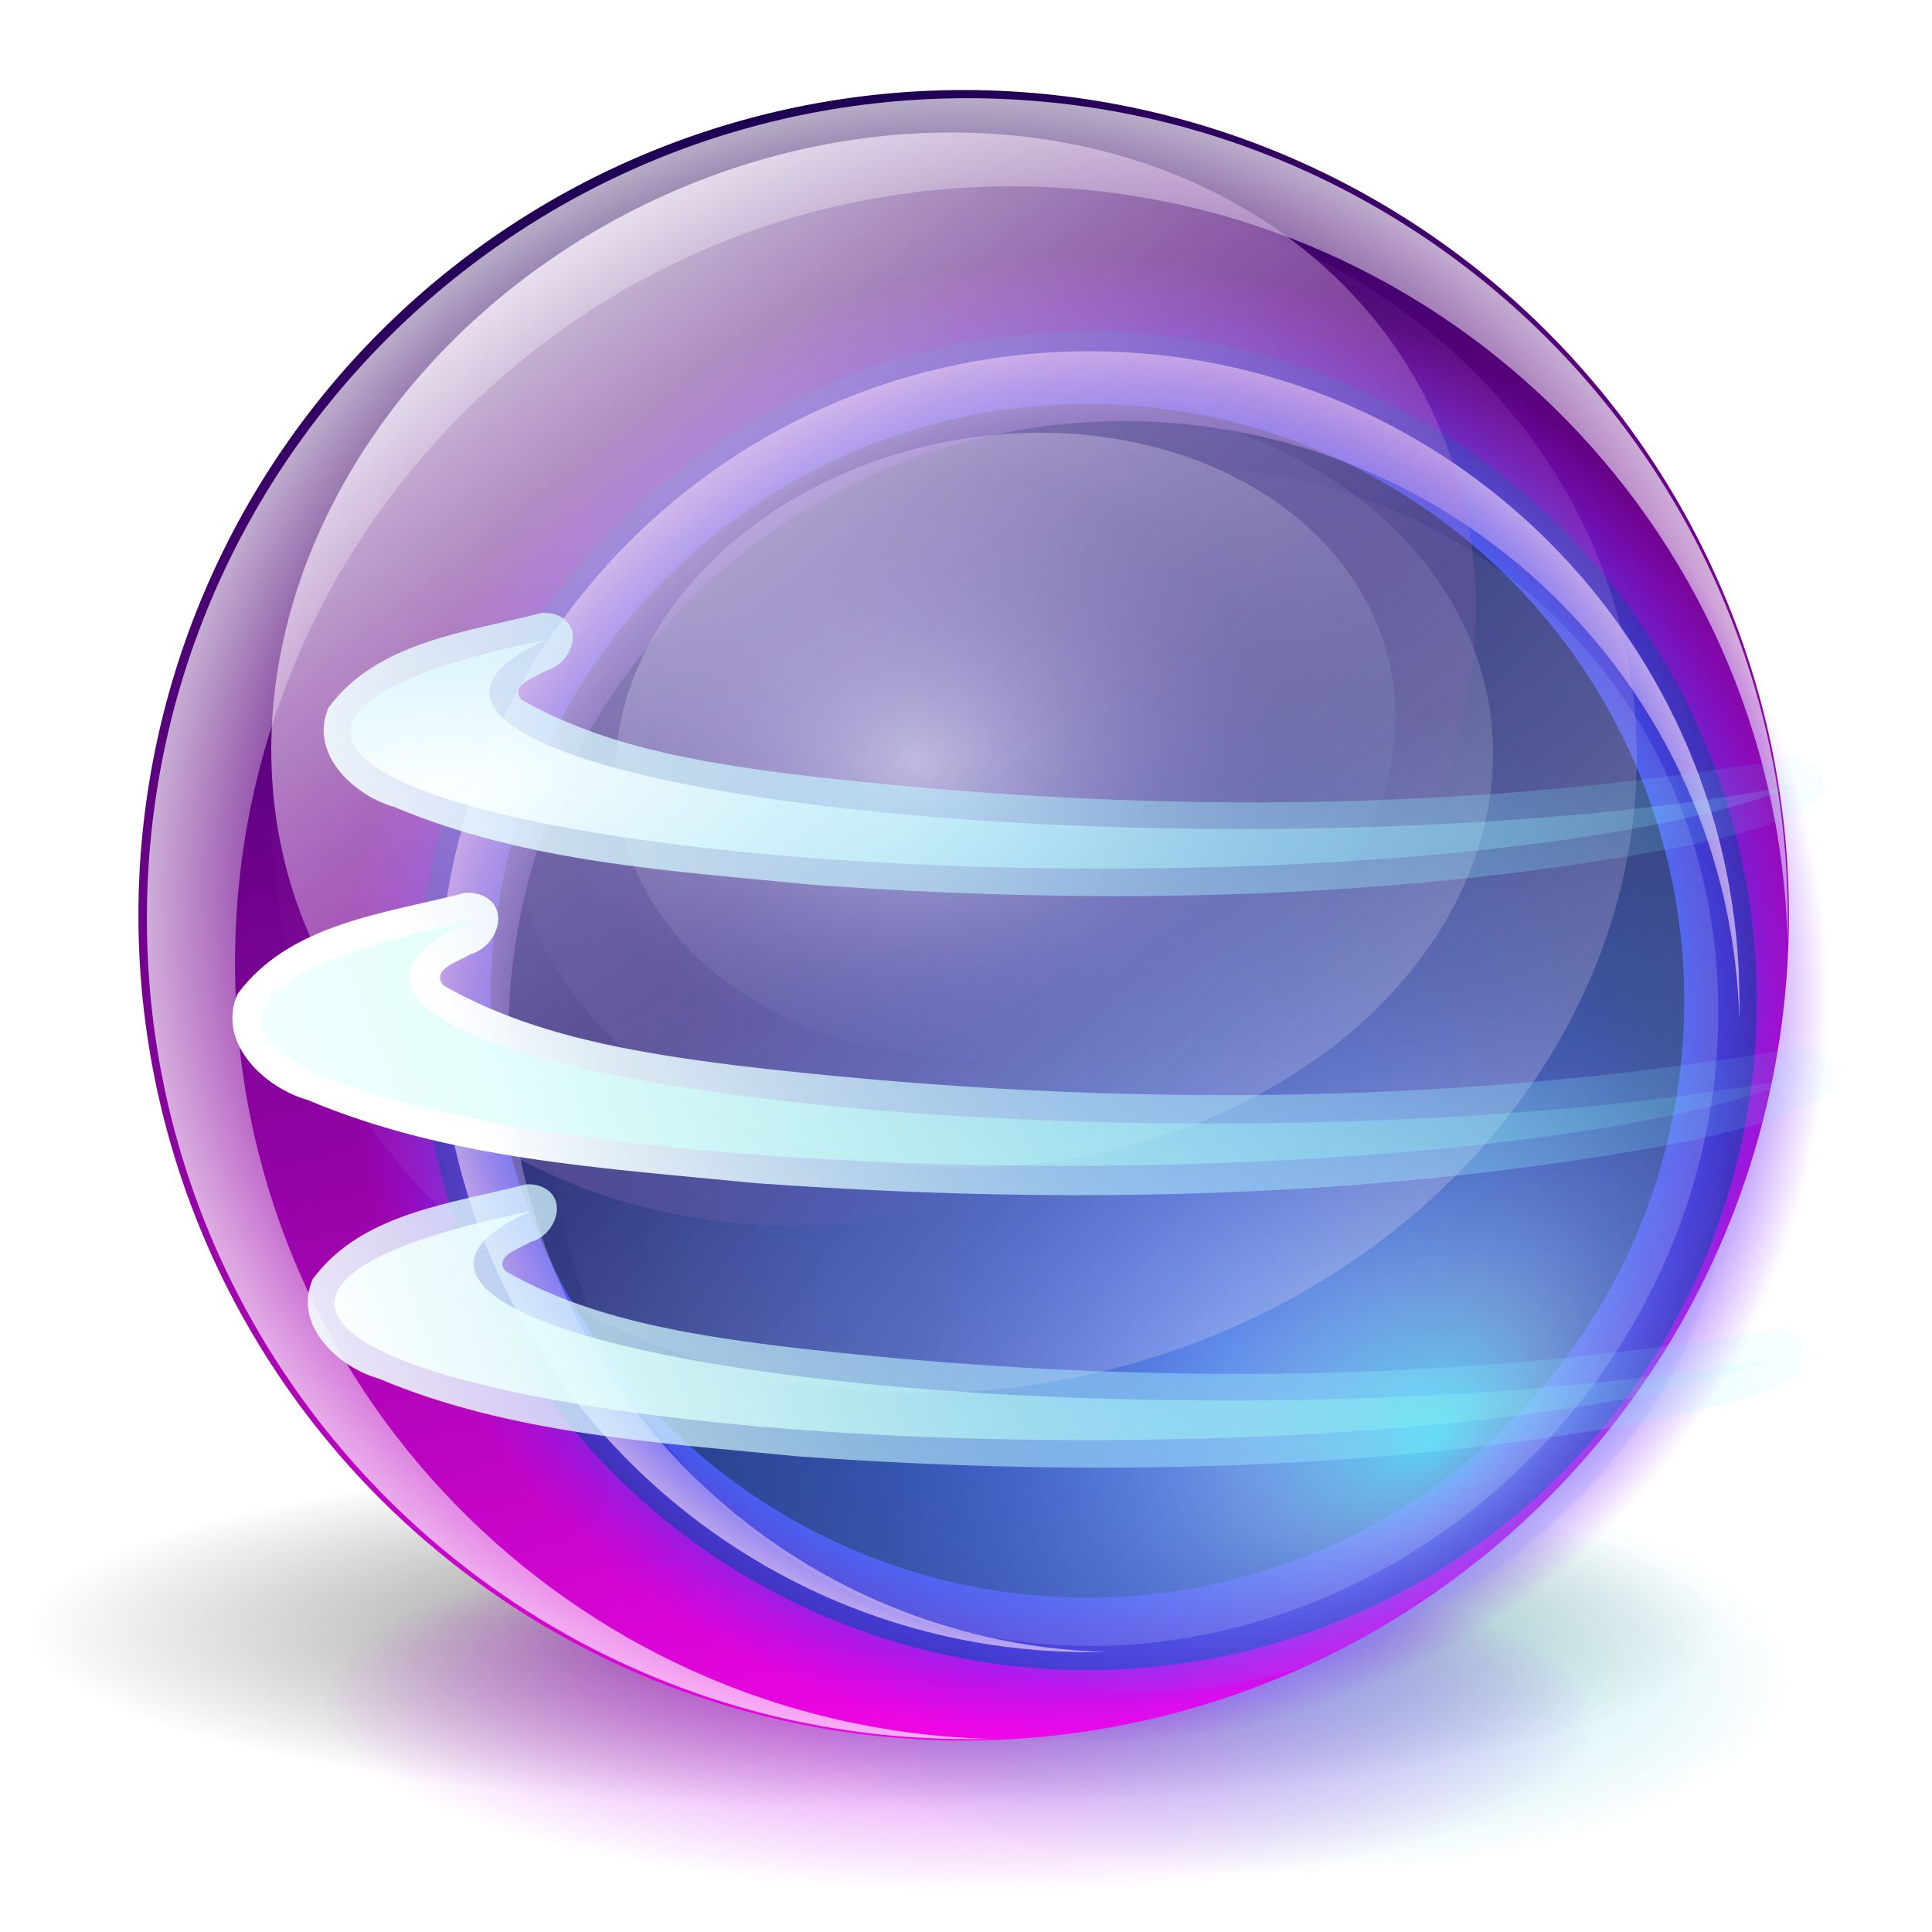 <?xml version="1.0" encoding="UTF-8" standalone="no"?>
<!-- Created with Inkscape (http://www.inkscape.org/) -->
<svg
   xmlns:dc="http://purl.org/dc/elements/1.1/"
   xmlns:cc="http://creativecommons.org/ns#"
   xmlns:rdf="http://www.w3.org/1999/02/22-rdf-syntax-ns#"
   xmlns:svg="http://www.w3.org/2000/svg"
   xmlns="http://www.w3.org/2000/svg"
   xmlns:xlink="http://www.w3.org/1999/xlink"
   xmlns:sodipodi="http://sodipodi.sourceforge.net/DTD/sodipodi-0.dtd"
   xmlns:inkscape="http://www.inkscape.org/namespaces/inkscape"
   width="400"
   height="400"
   id="svg2"
   sodipodi:version="0.32"
   inkscape:version="0.45+devel"
   version="1.0"
   sodipodi:docname="eclipse.svg"
   inkscape:output_extension="org.inkscape.output.svg.inkscape"
   inkscape:export-filename="/Users/cobranail/Desktop/icons/MyIcons/eclipse.png"
   inkscape:export-xdpi="90"
   inkscape:export-ydpi="90">
  <defs
     id="defs4">
    <linearGradient
       id="linearGradient3701">
      <stop
         id="stop3703"
         offset="0"
         style="stop-color:#56fbff;stop-opacity:0.365;" />
      <stop
         id="stop3705"
         offset="1"
         style="stop-color:#00a2ba;stop-opacity:0;" />
    </linearGradient>
    <linearGradient
       id="linearGradient3689">
      <stop
         style="stop-color:#c600f4;stop-opacity:0.835;"
         offset="0"
         id="stop3691" />
      <stop
         style="stop-color:#c000f0;stop-opacity:0;"
         offset="1"
         id="stop3693" />
    </linearGradient>
    <linearGradient
       id="linearGradient3677">
      <stop
         style="stop-color:#000000;stop-opacity:0.609;"
         offset="0"
         id="stop3679" />
      <stop
         id="stop3685"
         offset="0.436"
         style="stop-color:#000000;stop-opacity:0.302;" />
      <stop
         style="stop-color:#000000;stop-opacity:0;"
         offset="1"
         id="stop3681" />
    </linearGradient>
    <linearGradient
       id="linearGradient3642">
      <stop
         id="stop3644"
         offset="0"
         style="stop-color:#ffffff;stop-opacity:0.313;" />
      <stop
         id="stop3646"
         offset="1"
         style="stop-color:#a854bf;stop-opacity:0;" />
    </linearGradient>
    <linearGradient
       id="linearGradient3345">
      <stop
         id="stop3347"
         offset="0"
         style="stop-color:#ffffff;stop-opacity:0.278;" />
      <stop
         id="stop3349"
         offset="1"
         style="stop-color:#ffffff;stop-opacity:0.009;" />
    </linearGradient>
    <linearGradient
       id="linearGradient3279">
      <stop
         id="stop3281"
         offset="0"
         style="stop-color:#ffffff;stop-opacity:1;" />
      <stop
         id="stop3283"
         offset="1"
         style="stop-color:#64ebff;stop-opacity:0;" />
    </linearGradient>
    <linearGradient
       id="linearGradient3075">
      <stop
         style="stop-color:#ffffff;stop-opacity:1;"
         offset="0"
         id="stop3077" />
      <stop
         style="stop-color:#68ffec;stop-opacity:0;"
         offset="1"
         id="stop3079" />
    </linearGradient>
    <linearGradient
       id="linearGradient3062">
      <stop
         id="stop3064"
         offset="0"
         style="stop-color:#255aff;stop-opacity:0;" />
      <stop
         style="stop-color:#9c7eff;stop-opacity:0.224;"
         offset="0.836"
         id="stop3066" />
      <stop
         id="stop3068"
         offset="1"
         style="stop-color:#f1d7ff;stop-opacity:0.671;" />
    </linearGradient>
    <linearGradient
       id="linearGradient2974">
      <stop
         style="stop-color:#5bf3ff;stop-opacity:0.784;"
         offset="0"
         id="stop2976" />
      <stop
         id="stop2984"
         offset="0.355"
         style="stop-color:#addbff;stop-opacity:0.392;" />
      <stop
         style="stop-color:#665bff;stop-opacity:0;"
         offset="1"
         id="stop2978" />
    </linearGradient>
    <linearGradient
       id="linearGradient2964">
      <stop
         style="stop-color:#ffffff;stop-opacity:0;"
         offset="0"
         id="stop2966" />
      <stop
         id="stop2972"
         offset="0.836"
         style="stop-color:#ffffff;stop-opacity:0.226;" />
      <stop
         style="stop-color:#ffffff;stop-opacity:0.671;"
         offset="1"
         id="stop2968" />
    </linearGradient>
    <linearGradient
       id="linearGradient2941">
      <stop
         style="stop-color:#ffffff;stop-opacity:0.835;"
         offset="0"
         id="stop2943" />
      <stop
         style="stop-color:#a854bf;stop-opacity:0;"
         offset="1"
         id="stop2945" />
    </linearGradient>
    <linearGradient
       id="linearGradient2931">
      <stop
         style="stop-color:#0c0047;stop-opacity:1;"
         offset="0"
         id="stop2933" />
      <stop
         style="stop-color:#ff06f0;stop-opacity:1;"
         offset="1"
         id="stop2935" />
    </linearGradient>
    <linearGradient
       id="linearGradient2923">
      <stop
         style="stop-color:#ffffff;stop-opacity:0.591;"
         offset="0"
         id="stop2925" />
      <stop
         style="stop-color:#629ec4;stop-opacity:0;"
         offset="1"
         id="stop2927" />
    </linearGradient>
    <linearGradient
       id="linearGradient2913">
      <stop
         style="stop-color:#c2d9e8;stop-opacity:1;"
         offset="0"
         id="stop2915" />
      <stop
         style="stop-color:#6265c4;stop-opacity:0;"
         offset="1"
         id="stop2917" />
    </linearGradient>
    <linearGradient
       id="linearGradient2901">
      <stop
         style="stop-color:#000000;stop-opacity:1;"
         offset="0"
         id="stop2903" />
      <stop
         id="stop2909"
         offset="0.801"
         style="stop-color:#3650ee;stop-opacity:1;" />
      <stop
         style="stop-color:#9518ff;stop-opacity:0;"
         offset="1"
         id="stop2905" />
    </linearGradient>
    <linearGradient
       id="linearGradient2893">
      <stop
         style="stop-color:#2259db;stop-opacity:1;"
         offset="0"
         id="stop2895" />
      <stop
         style="stop-color:#1a2b73;stop-opacity:1;"
         offset="1"
         id="stop2897" />
    </linearGradient>
    <radialGradient
       inkscape:collect="always"
       xlink:href="#linearGradient2893"
       id="radialGradient2899"
       cx="345.714"
       cy="576.648"
       fx="345.714"
       fy="576.648"
       r="138.571"
       gradientUnits="userSpaceOnUse" />
    <radialGradient
       inkscape:collect="always"
       xlink:href="#linearGradient2901"
       id="radialGradient2907"
       cx="317.143"
       cy="503.791"
       fx="317.143"
       fy="503.791"
       r="138.571"
       gradientUnits="userSpaceOnUse"
       gradientTransform="matrix(1.108,-1.2383145e-7,1.2440743e-7,1.113,-34.33,-57.131)" />
    <linearGradient
       inkscape:collect="always"
       xlink:href="#linearGradient2931"
       id="linearGradient2937"
       x1="255.993"
       y1="353.059"
       x2="334.444"
       y2="657.263"
       gradientUnits="userSpaceOnUse" />
    <radialGradient
       inkscape:collect="always"
       xlink:href="#linearGradient2964"
       id="radialGradient2970"
       cx="277.073"
       cy="482.715"
       fx="277.073"
       fy="482.715"
       r="171.073"
       gradientUnits="userSpaceOnUse"
       gradientTransform="matrix(0.993,0,0,0.993,3.18,4.639)" />
    <filter
       inkscape:collect="always"
       id="filter3058">
      <feGaussianBlur
         inkscape:collect="always"
         stdDeviation="0.849"
         id="feGaussianBlur3060" />
    </filter>
    <linearGradient
       inkscape:collect="always"
       xlink:href="#linearGradient3075"
       id="linearGradient3085"
       gradientUnits="userSpaceOnUse"
       x1="104.107"
       y1="584.676"
       x2="434.953"
       y2="460.129"
       gradientTransform="translate(4,-38)" />
    <filter
       inkscape:collect="always"
       id="filter3115">
      <feGaussianBlur
         inkscape:collect="always"
         stdDeviation="5.543"
         id="feGaussianBlur3117" />
    </filter>
    <filter
       inkscape:collect="always"
       id="filter3275"
       x="-0.039"
       width="1.078"
       y="-0.208"
       height="1.415">
      <feGaussianBlur
         inkscape:collect="always"
         stdDeviation="5.417"
         id="feGaussianBlur3277" />
    </filter>
    <filter
       inkscape:collect="always"
       id="filter3305"
       x="-0.021"
       width="1.042"
       y="-0.132"
       height="1.264">
      <feGaussianBlur
         inkscape:collect="always"
         stdDeviation="2.779"
         id="feGaussianBlur3307" />
    </filter>
    <linearGradient
       inkscape:collect="always"
       xlink:href="#linearGradient3279"
       id="linearGradient3327"
       gradientUnits="userSpaceOnUse"
       gradientTransform="translate(4,-38)"
       x1="104.107"
       y1="584.676"
       x2="434.953"
       y2="460.129" />
    <linearGradient
       inkscape:collect="always"
       xlink:href="#linearGradient3279"
       id="linearGradient3337"
       gradientUnits="userSpaceOnUse"
       gradientTransform="translate(4,-38)"
       x1="104.107"
       y1="584.676"
       x2="434.953"
       y2="460.129" />
    <linearGradient
       inkscape:collect="always"
       xlink:href="#linearGradient3075"
       id="linearGradient3339"
       gradientUnits="userSpaceOnUse"
       gradientTransform="translate(4,-38)"
       x1="118.79"
       y1="547.81"
       x2="434.953"
       y2="460.129" />
    <linearGradient
       inkscape:collect="always"
       xlink:href="#linearGradient3279"
       id="linearGradient3447"
       gradientUnits="userSpaceOnUse"
       gradientTransform="translate(4,-38)"
       x1="168.042"
       y1="553.113"
       x2="434.953"
       y2="460.129" />
    <filter
       inkscape:collect="always"
       id="filter3553"
       x="-0.094"
       width="1.188"
       y="-0.593"
       height="2.186">
      <feGaussianBlur
         inkscape:collect="always"
         stdDeviation="12.504"
         id="feGaussianBlur3555" />
    </filter>
    <filter
       inkscape:collect="always"
       id="filter3593"
       x="-0.049"
       width="1.097"
       y="-0.308"
       height="1.615">
      <feGaussianBlur
         inkscape:collect="always"
         stdDeviation="6.483"
         id="feGaussianBlur3595" />
    </filter>
    <radialGradient
       inkscape:collect="always"
       xlink:href="#linearGradient3279"
       id="radialGradient3597"
       cx="128.46"
       cy="639.226"
       fx="128.46"
       fy="639.226"
       r="159.943"
       gradientTransform="matrix(2.351,-0.407,0.15,0.865,-251.956,18.869)"
       gradientUnits="userSpaceOnUse" />
    <linearGradient
       inkscape:collect="always"
       xlink:href="#linearGradient3642"
       id="linearGradient3640"
       gradientUnits="userSpaceOnUse"
       x1="194.45"
       y1="330.829"
       x2="323.063"
       y2="519.92" />
    <linearGradient
       inkscape:collect="always"
       xlink:href="#linearGradient2941"
       id="linearGradient3648"
       gradientUnits="userSpaceOnUse"
       x1="297.211"
       y1="342.803"
       x2="323.063"
       y2="519.92" />
    <linearGradient
       inkscape:collect="always"
       xlink:href="#linearGradient3345"
       id="linearGradient3650"
       gradientUnits="userSpaceOnUse"
       x1="371.182"
       y1="583.565"
       x2="315.996"
       y2="374.124" />
    <linearGradient
       inkscape:collect="always"
       xlink:href="#linearGradient3345"
       id="linearGradient3652"
       gradientUnits="userSpaceOnUse"
       x1="371.182"
       y1="583.565"
       x2="315.996"
       y2="374.124" />
    <radialGradient
       inkscape:collect="always"
       xlink:href="#linearGradient2913"
       id="radialGradient3654"
       gradientUnits="userSpaceOnUse"
       gradientTransform="matrix(1,0,0,0.269,0,325.517)"
       cx="286.354"
       cy="445.193"
       fx="286.354"
       fy="445.193"
       r="76.306" />
    <linearGradient
       inkscape:collect="always"
       xlink:href="#linearGradient2923"
       id="linearGradient3656"
       gradientUnits="userSpaceOnUse"
       x1="281.909"
       y1="404.571"
       x2="294.572"
       y2="493.875" />
    <radialGradient
       inkscape:collect="always"
       xlink:href="#linearGradient2974"
       id="radialGradient3658"
       gradientUnits="userSpaceOnUse"
       cx="317.307"
       cy="527.659"
       fx="331.692"
       fy="583.431"
       r="138.571" />
    <radialGradient
       inkscape:collect="always"
       xlink:href="#linearGradient3062"
       id="radialGradient3663"
       gradientUnits="userSpaceOnUse"
       gradientTransform="matrix(0.787,0,0,0.787,85.376,121.141)"
       cx="277.073"
       cy="482.715"
       fx="277.073"
       fy="482.715"
       r="171.073" />
    <radialGradient
       inkscape:collect="always"
       xlink:href="#linearGradient3677"
       id="radialGradient3683"
       cx="260.315"
       cy="678.981"
       fx="260.315"
       fy="678.981"
       r="156.452"
       gradientTransform="matrix(0.869,1.1073541e-7,-3.8876194e-8,0.17,34.11,563.702)"
       gradientUnits="userSpaceOnUse" />
    <radialGradient
       inkscape:collect="always"
       xlink:href="#linearGradient3701"
       id="radialGradient3707"
       cx="291.211"
       cy="663.862"
       fx="291.211"
       fy="663.862"
       r="75.596"
       gradientTransform="matrix(1,0,0,0.183,0,542.635)"
       gradientUnits="userSpaceOnUse" />
    <filter
       inkscape:collect="always"
       id="filter3757"
       x="-0.041"
       width="1.081"
       y="-0.223"
       height="1.445">
      <feGaussianBlur
         inkscape:collect="always"
         stdDeviation="2.561"
         id="feGaussianBlur3759" />
    </filter>
    <filter
       inkscape:collect="always"
       id="filter3781"
       x="-0.035"
       width="1.07"
       y="-0.192"
       height="1.384">
      <feGaussianBlur
         inkscape:collect="always"
         stdDeviation="2.211"
         id="feGaussianBlur3783" />
    </filter>
    <radialGradient
       inkscape:collect="always"
       xlink:href="#linearGradient3689"
       id="radialGradient3785"
       cx="281.848"
       cy="663.862"
       fx="287.466"
       fy="617.284"
       r="75.596"
       gradientTransform="matrix(0.882,8.1712743e-3,-6.1931029e-3,0.145,37.323,565.23)"
       gradientUnits="userSpaceOnUse" />
    <filter
       inkscape:collect="always"
       id="filter3843"
       x="-0.083"
       width="1.165"
       y="-0.328"
       height="1.656">
      <feGaussianBlur
         inkscape:collect="always"
         stdDeviation="10.776"
         id="feGaussianBlur3845" />
    </filter>
  </defs>
  <sodipodi:namedview
     id="base"
     pagecolor="#ffffff"
     bordercolor="#666666"
     borderopacity="1.0"
     gridtolerance="10000"
     guidetolerance="10"
     objecttolerance="10"
     inkscape:pageopacity="0.0"
     inkscape:pageshadow="2"
     inkscape:zoom="1.3925002"
     inkscape:cx="106.44918"
     inkscape:cy="182.71648"
     inkscape:document-units="px"
     inkscape:current-layer="layer5"
     showgrid="false"
     inkscape:window-width="990"
     inkscape:window-height="776"
     inkscape:window-x="214"
     inkscape:window-y="94" />
  <g
     inkscape:groupmode="layer"
     id="layer5"
     transform="translate(-78.013,-293.737)">
    <path
       sodipodi:type="arc"
       style="opacity:1;fill:url(#radialGradient3683);fill-opacity:1;fill-rule:nonzero;stroke:none;stroke-width:30;stroke-linecap:round;stroke-linejoin:round;stroke-miterlimit:4;stroke-dasharray:none;stroke-opacity:1;filter:url(#filter3843)"
       id="path3675"
       sodipodi:cx="260.31488"
       sodipodi:cy="678.98126"
       sodipodi:rx="156.45187"
       sodipodi:ry="39.44165"
       d="M 416.767,678.981 A 156.452,39.442 0 1 1 103.863,678.981 A 156.452,39.442 0 1 1 416.767,678.981 z"
       transform="matrix(1.29,0,0,1.39,-76.743,-312.716)" />
    <path
       sodipodi:type="arc"
       style="opacity:1;fill:url(#radialGradient3785);fill-opacity:1;fill-rule:nonzero;stroke:none;stroke-width:30;stroke-linecap:round;stroke-linejoin:round;stroke-miterlimit:4;stroke-dasharray:none;stroke-opacity:1;filter:url(#filter3757)"
       id="path3687"
       sodipodi:cx="291.21085"
       sodipodi:cy="663.86194"
       sodipodi:rx="75.596497"
       sodipodi:ry="13.804577"
       d="M 366.807,663.862 A 75.596,13.805 0 1 1 215.614,663.862 A 75.596,13.805 0 1 1 366.807,663.862 z"
       transform="matrix(1.986,0,0,3.411,-283.266,-1615.931)" />
    <path
       transform="matrix(1.4,0,0,3.019,-64.103,-1364.496)"
       d="M 366.807,663.862 A 75.596,13.805 0 1 1 215.614,663.862 A 75.596,13.805 0 1 1 366.807,663.862 z"
       sodipodi:ry="13.804577"
       sodipodi:rx="75.596497"
       sodipodi:cy="663.86194"
       sodipodi:cx="291.21085"
       id="path3697"
       style="opacity:1;fill:url(#radialGradient3707);fill-opacity:1;fill-rule:nonzero;stroke:none;stroke-width:30;stroke-linecap:round;stroke-linejoin:round;stroke-miterlimit:4;stroke-dasharray:none;stroke-opacity:1;filter:url(#filter3781)"
       sodipodi:type="arc" />
  </g>
  <g
     inkscape:label="Layer 1"
     inkscape:groupmode="layer"
     id="layer1"
     style="display:inline"
     transform="translate(-78.013,-293.737)">
    <path
       d="M 455.714,503.791 A 138.571,138.571 0 1 1 178.571,503.791 A 138.571,138.571 0 1 1 455.714,503.791 z"
       sodipodi:ry="138.57143"
       sodipodi:rx="138.57143"
       sodipodi:cy="503.79074"
       sodipodi:cx="317.14285"
       id="path2891"
       style="opacity:1;fill:url(#linearGradient2937);fill-opacity:1;fill-rule:nonzero;stroke:none;stroke-width:15;stroke-linecap:round;stroke-linejoin:round;stroke-miterlimit:4;stroke-dasharray:none;stroke-opacity:1;filter:url(#filter3115)"
       sodipodi:type="arc"
       transform="matrix(1.233,0,0,1.233,-113.508,-137.935)" />
    <path
       style="opacity:1;fill:url(#radialGradient2970);fill-opacity:1;fill-rule:nonzero;stroke:none;stroke-width:15;stroke-linecap:round;stroke-linejoin:round;stroke-miterlimit:4;stroke-dasharray:none;stroke-opacity:1;filter:url(#filter3058)"
       d="M 278.287,314.07 C 184.524,314.07 108.428,390.165 108.428,483.929 C 108.428,577.692 184.524,653.788 278.287,653.788 C 279.849,653.788 281.409,653.798 282.961,653.756 C 196.294,651.387 126.675,580.288 126.675,493.052 C 126.675,404.323 198.681,332.317 287.411,332.317 C 374.646,332.317 445.746,401.936 448.114,488.602 C 448.156,487.051 448.146,485.49 448.146,483.929 C 448.146,390.165 372.05,314.07 278.287,314.07 z"
       id="path2961" />
  </g>
  <g
     inkscape:groupmode="layer"
     id="layer3"
     style="display:inline"
     transform="translate(-78.013,-293.737)">
    <path
       sodipodi:type="arc"
       style="opacity:1;fill:url(#radialGradient2899);fill-opacity:1;fill-rule:nonzero;stroke:url(#radialGradient2907);stroke-width:30;stroke-linecap:round;stroke-linejoin:round;stroke-miterlimit:4;stroke-dasharray:none;stroke-opacity:1;display:inline"
       id="path2889"
       sodipodi:cx="317.14285"
       sodipodi:cy="503.79074"
       sodipodi:rx="138.57143"
       sodipodi:ry="138.57143"
       d="M 455.714,503.791 A 138.571,138.571 0 1 1 178.571,503.791 A 138.571,138.571 0 1 1 455.714,503.791 z"
       transform="translate(-14,-2.857)" />
    <path
       sodipodi:type="arc"
       style="fill:url(#linearGradient3650);fill-opacity:1;fill-rule:nonzero;stroke:none;stroke-width:30;stroke-linecap:round;stroke-linejoin:round;stroke-miterlimit:4;stroke-dasharray:none;stroke-opacity:1"
       id="path3599"
       sodipodi:cx="292.82382"
       sodipodi:cy="441.83408"
       sodipodi:rx="128.23004"
       sodipodi:ry="86.890205"
       d="M 421.054,441.834 A 128.23,86.89 0 1 1 164.594,441.834 A 128.23,86.89 0 1 1 421.054,441.834 z"
       transform="matrix(0.853,-0.47,0.594,1.221,-199.387,110.641)" />
    <path
       transform="matrix(0.716,-0.307,0.499,0.796,-144.548,194.047)"
       d="M 421.054,441.834 A 128.23,86.89 0 1 1 164.594,441.834 A 128.23,86.89 0 1 1 421.054,441.834 z"
       sodipodi:ry="86.890205"
       sodipodi:rx="128.23004"
       sodipodi:cy="441.83408"
       sodipodi:cx="292.82382"
       id="path3341"
       style="fill:url(#linearGradient3652);fill-opacity:1;fill-rule:nonzero;stroke:none;stroke-width:30;stroke-linecap:round;stroke-linejoin:round;stroke-miterlimit:4;stroke-dasharray:none;stroke-opacity:1"
       sodipodi:type="arc" />
    <path
       sodipodi:type="arc"
       style="fill:url(#radialGradient3654);fill-opacity:1;fill-rule:nonzero;stroke:none;stroke-width:30;stroke-linecap:round;stroke-linejoin:round;stroke-miterlimit:4;stroke-dasharray:none;stroke-opacity:1"
       id="path2911"
       sodipodi:cx="286.3541"
       sodipodi:cy="445.19305"
       sodipodi:rx="76.306389"
       sodipodi:ry="20.51247"
       d="M 362.66,445.193 A 76.306,20.512 0 1 1 210.048,445.193 A 76.306,20.512 0 1 1 362.66,445.193 z"
       transform="matrix(0.992,0,0,2.941,-16.458,-857.998)" />
    <path
       sodipodi:type="arc"
       style="fill:url(#linearGradient3656);fill-opacity:1;fill-rule:nonzero;stroke:none;stroke-width:30;stroke-linecap:round;stroke-linejoin:round;stroke-miterlimit:4;stroke-dasharray:none;stroke-opacity:1"
       id="path2921"
       sodipodi:cx="287.24088"
       sodipodi:cy="459.88623"
       sodipodi:rx="52.649719"
       sodipodi:ry="33.989059"
       d="M 339.891,459.886 A 52.65,33.989 0 1 1 234.591,459.886 A 52.65,33.989 0 1 1 339.891,459.886 z"
       transform="matrix(1.517,-0.288,0.351,1.849,-310.966,-319.613)" />
    <path
       d="M 455.714,503.791 A 138.571,138.571 0 1 1 178.571,503.791 A 138.571,138.571 0 1 1 455.714,503.791 z"
       sodipodi:ry="138.57143"
       sodipodi:rx="138.57143"
       sodipodi:cy="503.79074"
       sodipodi:cx="317.14285"
       id="path2957"
       style="fill:url(#radialGradient3658);fill-opacity:1;fill-rule:nonzero;stroke:none;stroke-width:15;stroke-linecap:round;stroke-linejoin:round;stroke-miterlimit:4;stroke-dasharray:none;stroke-opacity:1"
       sodipodi:type="arc"
       transform="matrix(0.592,-0.398,0.281,0.414,14.997,482.135)" />
    <path
       id="path2986"
       d="M 303.481,366.458 C 229.146,366.458 168.817,426.787 168.817,501.123 C 168.817,575.459 229.146,635.788 303.481,635.788 C 304.72,635.788 305.957,635.796 307.187,635.762 C 238.477,633.885 183.283,577.517 183.283,508.356 C 183.283,438.012 240.37,380.925 310.715,380.925 C 379.875,380.925 436.243,436.119 438.121,504.828 C 438.154,503.598 438.146,502.361 438.146,501.123 C 438.146,426.787 377.817,366.458 303.481,366.458 z"
       style="fill:url(#radialGradient3663);fill-opacity:1;fill-rule:nonzero;stroke:none;stroke-width:15;stroke-linecap:round;stroke-linejoin:round;stroke-miterlimit:4;stroke-dasharray:none;stroke-opacity:1" />
  </g>
  <g
     inkscape:groupmode="layer"
     id="layer4"
     style="display:inline"
     sodipodi:insensitive="true"
     transform="translate(-78.013,-293.737)">
    <path
       sodipodi:type="arc"
       style="opacity:1;fill:url(#linearGradient3648);fill-opacity:1;fill-rule:nonzero;stroke:none;stroke-width:30;stroke-linecap:round;stroke-linejoin:round;stroke-miterlimit:4;stroke-dasharray:none;stroke-opacity:1;display:inline"
       id="path2939"
       sodipodi:cx="292.82382"
       sodipodi:cy="441.83408"
       sodipodi:rx="128.23004"
       sodipodi:ry="86.890205"
       d="M 421.054,441.834 A 128.23,86.89 0 1 1 164.594,441.834 A 128.23,86.89 0 1 1 421.054,441.834 z"
       transform="matrix(0.895,-0.447,0.561,1.123,-251.079,69.049)" />
    <path
       transform="matrix(-1.098,-3.6260332e-2,0.141,-1.443,534.791,1104.882)"
       d="M 421.054,441.834 A 128.23,86.89 0 1 1 164.594,441.834 A 128.23,86.89 0 1 1 421.054,441.834 z"
       sodipodi:ry="86.890205"
       sodipodi:rx="128.23004"
       sodipodi:cy="441.83408"
       sodipodi:cx="292.82382"
       id="path3638"
       style="opacity:1;fill:url(#linearGradient3640);fill-opacity:1;fill-rule:nonzero;stroke:none;stroke-width:30;stroke-linecap:round;stroke-linejoin:round;stroke-miterlimit:4;stroke-dasharray:none;stroke-opacity:1;display:inline"
       sodipodi:type="arc" />
  </g>
  <g
     inkscape:groupmode="layer"
     id="layer2"
     style="display:inline"
     sodipodi:insensitive="true"
     transform="translate(-78.013,-293.737)">
    <g
       id="g3317">
      <path
         id="path3243"
         d="M 174.156,478.625 C 157.789,482.88 138.007,484.877 127.219,499.5 C 122.764,509.587 132.726,518.963 141.781,521.5 C 171.017,533.838 203.238,535.59 234.46,538.697 C 299.319,543.318 365.07,542.114 429.031,529.719 C 438.436,527.248 449.098,525.696 456.688,519.438 C 459.862,513.827 452.476,508.514 447.389,511.137 C 375.877,523.168 302.364,522.824 230.359,514.316 C 209.6,511.666 188.187,508.249 169.844,497.781 C 166.956,494.363 173.424,492.681 175.312,491.312 C 180.762,490.018 183.968,481.747 177.844,479.125 C 176.667,478.664 175.421,478.473 174.156,478.625 z"
         style="opacity:1;fill:url(#linearGradient3447);fill-opacity:1;fill-rule:nonzero;stroke:none;stroke-width:15;stroke-linecap:round;stroke-linejoin:round;stroke-miterlimit:4;stroke-dasharray:none;stroke-opacity:1;filter:url(#filter3275)" />
      <path
         style="opacity:1;fill:url(#linearGradient3085);fill-opacity:1;fill-rule:nonzero;stroke:none;stroke-width:15;stroke-linecap:round;stroke-linejoin:round;stroke-miterlimit:4;stroke-dasharray:none;stroke-opacity:1;filter:url(#filter3553)"
         d="M 175.464,484.515 C 148.492,489.89 132.02,497.038 132.02,504.882 C 132.02,521.572 206.536,535.105 298.335,535.105 C 367.531,535.105 426.866,527.394 451.906,516.456 C 421.486,522.518 377.691,526.347 329.035,526.347 C 237.236,526.347 162.755,512.814 162.755,496.124 C 162.755,492.015 167.285,488.088 175.464,484.515 z"
         id="path3083" />
    </g>
    <g
       id="g3321"
       transform="matrix(0.937,0,0,0.937,26.848,-27.814)">
      <path
         style="opacity:1;fill:url(#linearGradient3327);fill-opacity:1;fill-rule:nonzero;stroke:none;stroke-width:15;stroke-linecap:round;stroke-linejoin:round;stroke-miterlimit:4;stroke-dasharray:none;stroke-opacity:1;filter:url(#filter3275)"
         d="M 174.156,478.625 C 157.789,482.88 138.007,484.877 127.219,499.5 C 122.764,509.587 132.726,518.963 141.781,521.5 C 171.017,533.838 203.238,535.59 234.46,538.697 C 299.319,543.318 365.07,542.114 429.031,529.719 C 438.436,527.248 449.098,525.696 456.688,519.438 C 459.862,513.827 452.476,508.514 447.389,511.137 C 375.877,523.168 302.364,522.824 230.359,514.316 C 209.6,511.666 188.187,508.249 169.844,497.781 C 166.956,494.363 173.424,492.681 175.312,491.312 C 180.762,490.018 183.968,481.747 177.844,479.125 C 176.667,478.664 175.421,478.473 174.156,478.625 z"
         id="path3323" />
      <path
         id="path3325"
         d="M 175.464,484.515 C 148.492,489.89 132.02,497.038 132.02,504.882 C 132.02,521.572 206.536,535.105 298.335,535.105 C 367.531,535.105 426.866,527.394 451.906,516.456 C 421.486,522.518 377.691,526.347 329.035,526.347 C 237.236,526.347 162.755,512.814 162.755,496.124 C 162.755,492.015 167.285,488.088 175.464,484.515 z"
         style="opacity:1;fill:url(#radialGradient3597);fill-opacity:1;fill-rule:nonzero;stroke:none;stroke-width:15;stroke-linecap:round;stroke-linejoin:round;stroke-miterlimit:4;stroke-dasharray:none;stroke-opacity:1;filter:url(#filter3593)" />
    </g>
    <g
       transform="matrix(0.937,0,0,0.937,23.561,90.511)"
       id="g3331">
      <path
         id="path3333"
         d="M 174.156,478.625 C 157.789,482.88 138.007,484.877 127.219,499.5 C 122.764,509.587 132.726,518.963 141.781,521.5 C 171.017,533.838 203.238,535.59 234.46,538.697 C 299.319,543.318 365.07,542.114 429.031,529.719 C 438.436,527.248 449.098,525.696 456.688,519.438 C 459.862,513.827 452.476,508.514 447.389,511.137 C 375.877,523.168 302.364,522.824 230.359,514.316 C 209.6,511.666 188.187,508.249 169.844,497.781 C 166.956,494.363 173.424,492.681 175.312,491.312 C 180.762,490.018 183.968,481.747 177.844,479.125 C 176.667,478.664 175.421,478.473 174.156,478.625 z"
         style="opacity:1;fill:url(#linearGradient3337);fill-opacity:1;fill-rule:nonzero;stroke:none;stroke-width:15;stroke-linecap:round;stroke-linejoin:round;stroke-miterlimit:4;stroke-dasharray:none;stroke-opacity:1;filter:url(#filter3275)" />
      <path
         style="opacity:1;fill:url(#linearGradient3339);fill-opacity:1;fill-rule:nonzero;stroke:none;stroke-width:15;stroke-linecap:round;stroke-linejoin:round;stroke-miterlimit:4;stroke-dasharray:none;stroke-opacity:1;filter:url(#filter3305)"
         d="M 175.464,484.515 C 148.492,489.89 132.02,497.038 132.02,504.882 C 132.02,521.572 206.536,535.105 298.335,535.105 C 367.531,535.105 426.866,527.394 451.906,516.456 C 421.486,522.518 377.691,526.347 329.035,526.347 C 237.236,526.347 162.755,512.814 162.755,496.124 C 162.755,492.015 167.285,488.088 175.464,484.515 z"
         id="path3335" />
    </g>
  </g>
</svg>

